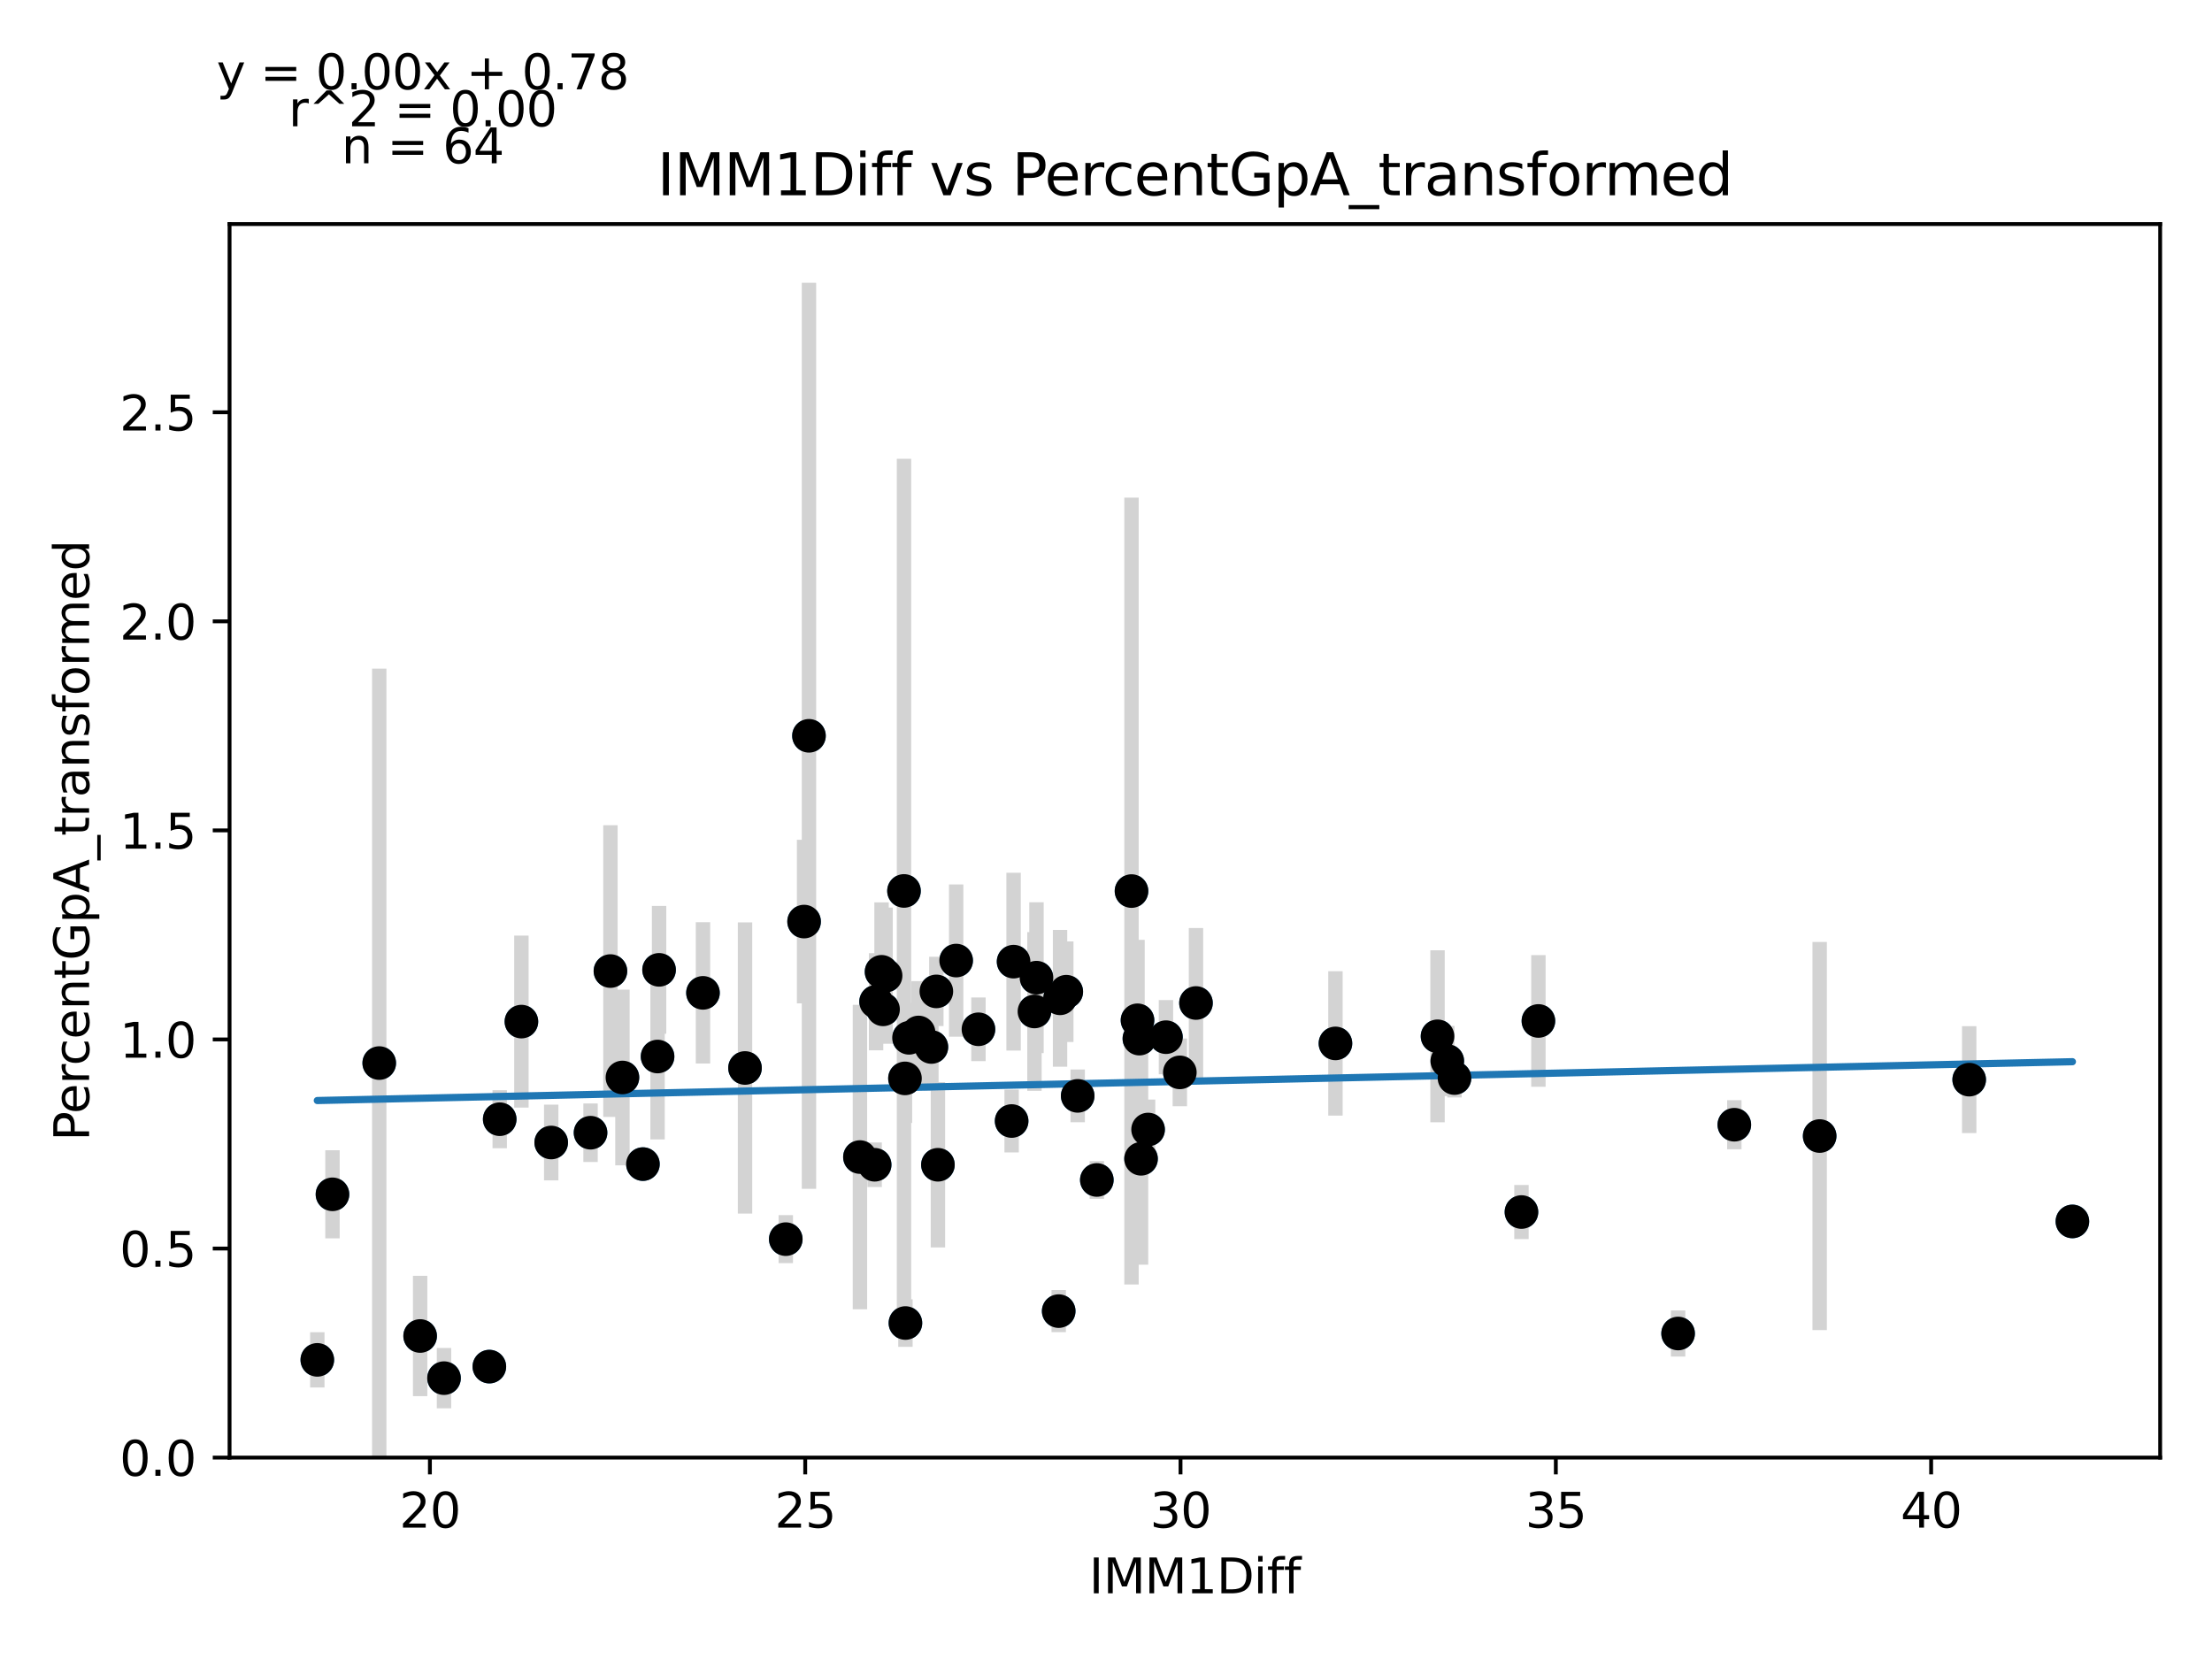 <?xml version="1.0" encoding="utf-8" standalone="no"?>
<!DOCTYPE svg PUBLIC "-//W3C//DTD SVG 1.1//EN"
  "http://www.w3.org/Graphics/SVG/1.1/DTD/svg11.dtd">
<svg xmlns:xlink="http://www.w3.org/1999/xlink" width="460.8pt" height="345.6pt" viewBox="0 0 460.8 345.6" xmlns="http://www.w3.org/2000/svg" version="1.1">
 <defs>
  <style type="text/css">*{stroke-linejoin: round; stroke-linecap: butt}</style>
 </defs>
 <g id="figure_1">
  <g id="patch_1">
   <path d="M 0 345.6 
L 460.8 345.6 
L 460.8 0 
L 0 0 
z
" style="fill: #ffffff"/>
  </g>
  <g id="axes_1">
   <g id="patch_2">
    <path d="M 47.821 303.64 
L 450 303.64 
L 450 46.676 
L 47.821 46.676 
z
" style="fill: #ffffff"/>
   </g>
   <g id="PathCollection_1">
    <defs>
     <path id="m0ba70d54a2" d="M 0 3 
C 0.796 3 1.559 2.684 2.121 2.121 
C 2.684 1.559 3 0.796 3 0 
C 3 -0.796 2.684 -1.559 2.121 -2.121 
C 1.559 -2.684 0.796 -3 0 -3 
C -0.796 -3 -1.559 -2.684 -2.121 -2.121 
C -2.684 -1.559 -3 -0.796 -3 0 
C -3 0.796 -2.684 1.559 -2.121 2.121 
C -1.559 2.684 -0.796 3 0 3 
z
" style="stroke: #1f77b4"/>
    </defs>
    <g clip-path="url(#p6130e671fa)">
     <use xlink:href="#m0ba70d54a2" x="203.83" y="214.419" style="fill: #1f77b4; stroke: #1f77b4"/>
     <use xlink:href="#m0ba70d54a2" x="228.489" y="245.809" style="fill: #1f77b4; stroke: #1f77b4"/>
     <use xlink:href="#m0ba70d54a2" x="137.296" y="202.037" style="fill: #1f77b4; stroke: #1f77b4"/>
     <use xlink:href="#m0ba70d54a2" x="237.355" y="216.366" style="fill: #1f77b4; stroke: #1f77b4"/>
     <use xlink:href="#m0ba70d54a2" x="136.983" y="220.093" style="fill: #1f77b4; stroke: #1f77b4"/>
     <use xlink:href="#m0ba70d54a2" x="195.058" y="206.528" style="fill: #1f77b4; stroke: #1f77b4"/>
     <use xlink:href="#m0ba70d54a2" x="167.506" y="191.98" style="fill: #1f77b4; stroke: #1f77b4"/>
     <use xlink:href="#m0ba70d54a2" x="239.169" y="235.3" style="fill: #1f77b4; stroke: #1f77b4"/>
     <use xlink:href="#m0ba70d54a2" x="69.261" y="248.798" style="fill: #1f77b4; stroke: #1f77b4"/>
     <use xlink:href="#m0ba70d54a2" x="155.2" y="222.48" style="fill: #1f77b4; stroke: #1f77b4"/>
     <use xlink:href="#m0ba70d54a2" x="146.443" y="206.831" style="fill: #1f77b4; stroke: #1f77b4"/>
     <use xlink:href="#m0ba70d54a2" x="316.946" y="252.489" style="fill: #1f77b4; stroke: #1f77b4"/>
     <use xlink:href="#m0ba70d54a2" x="79.002" y="221.457" style="fill: #1f77b4; stroke: #1f77b4"/>
     <use xlink:href="#m0ba70d54a2" x="215.917" y="203.665" style="fill: #1f77b4; stroke: #1f77b4"/>
     <use xlink:href="#m0ba70d54a2" x="349.58" y="277.794" style="fill: #1f77b4; stroke: #1f77b4"/>
     <use xlink:href="#m0ba70d54a2" x="108.618" y="212.819" style="fill: #1f77b4; stroke: #1f77b4"/>
     <use xlink:href="#m0ba70d54a2" x="179.14" y="241.036" style="fill: #1f77b4; stroke: #1f77b4"/>
     <use xlink:href="#m0ba70d54a2" x="242.891" y="216.063" style="fill: #1f77b4; stroke: #1f77b4"/>
     <use xlink:href="#m0ba70d54a2" x="220.546" y="273.13" style="fill: #1f77b4; stroke: #1f77b4"/>
     <use xlink:href="#m0ba70d54a2" x="127.163" y="202.289" style="fill: #1f77b4; stroke: #1f77b4"/>
     <use xlink:href="#m0ba70d54a2" x="188.318" y="185.599" style="fill: #1f77b4; stroke: #1f77b4"/>
     <use xlink:href="#m0ba70d54a2" x="194.026" y="218.108" style="fill: #1f77b4; stroke: #1f77b4"/>
     <use xlink:href="#m0ba70d54a2" x="191.352" y="215.085" style="fill: #1f77b4; stroke: #1f77b4"/>
     <use xlink:href="#m0ba70d54a2" x="183.956" y="210.267" style="fill: #1f77b4; stroke: #1f77b4"/>
     <use xlink:href="#m0ba70d54a2" x="163.691" y="258.137" style="fill: #1f77b4; stroke: #1f77b4"/>
     <use xlink:href="#m0ba70d54a2" x="195.386" y="242.643" style="fill: #1f77b4; stroke: #1f77b4"/>
     <use xlink:href="#m0ba70d54a2" x="188.522" y="224.649" style="fill: #1f77b4; stroke: #1f77b4"/>
     <use xlink:href="#m0ba70d54a2" x="222.125" y="206.592" style="fill: #1f77b4; stroke: #1f77b4"/>
     <use xlink:href="#m0ba70d54a2" x="379.07" y="236.657" style="fill: #1f77b4; stroke: #1f77b4"/>
     <use xlink:href="#m0ba70d54a2" x="224.502" y="228.29" style="fill: #1f77b4; stroke: #1f77b4"/>
     <use xlink:href="#m0ba70d54a2" x="235.713" y="185.626" style="fill: #1f77b4; stroke: #1f77b4"/>
     <use xlink:href="#m0ba70d54a2" x="215.495" y="210.708" style="fill: #1f77b4; stroke: #1f77b4"/>
     <use xlink:href="#m0ba70d54a2" x="249.145" y="208.944" style="fill: #1f77b4; stroke: #1f77b4"/>
     <use xlink:href="#m0ba70d54a2" x="114.826" y="238.005" style="fill: #1f77b4; stroke: #1f77b4"/>
     <use xlink:href="#m0ba70d54a2" x="104.099" y="233.152" style="fill: #1f77b4; stroke: #1f77b4"/>
     <use xlink:href="#m0ba70d54a2" x="245.783" y="223.396" style="fill: #1f77b4; stroke: #1f77b4"/>
     <use xlink:href="#m0ba70d54a2" x="299.464" y="215.879" style="fill: #1f77b4; stroke: #1f77b4"/>
     <use xlink:href="#m0ba70d54a2" x="199.186" y="200.102" style="fill: #1f77b4; stroke: #1f77b4"/>
     <use xlink:href="#m0ba70d54a2" x="182.502" y="208.679" style="fill: #1f77b4; stroke: #1f77b4"/>
     <use xlink:href="#m0ba70d54a2" x="182.205" y="242.64" style="fill: #1f77b4; stroke: #1f77b4"/>
     <use xlink:href="#m0ba70d54a2" x="184.487" y="203.252" style="fill: #1f77b4; stroke: #1f77b4"/>
     <use xlink:href="#m0ba70d54a2" x="87.524" y="278.312" style="fill: #1f77b4; stroke: #1f77b4"/>
     <use xlink:href="#m0ba70d54a2" x="220.827" y="207.968" style="fill: #1f77b4; stroke: #1f77b4"/>
     <use xlink:href="#m0ba70d54a2" x="431.719" y="254.448" style="fill: #1f77b4; stroke: #1f77b4"/>
     <use xlink:href="#m0ba70d54a2" x="237.699" y="241.398" style="fill: #1f77b4; stroke: #1f77b4"/>
     <use xlink:href="#m0ba70d54a2" x="66.102" y="283.285" style="fill: #1f77b4; stroke: #1f77b4"/>
     <use xlink:href="#m0ba70d54a2" x="123.02" y="235.965" style="fill: #1f77b4; stroke: #1f77b4"/>
     <use xlink:href="#m0ba70d54a2" x="301.497" y="221.027" style="fill: #1f77b4; stroke: #1f77b4"/>
     <use xlink:href="#m0ba70d54a2" x="133.934" y="242.502" style="fill: #1f77b4; stroke: #1f77b4"/>
     <use xlink:href="#m0ba70d54a2" x="211.148" y="200.329" style="fill: #1f77b4; stroke: #1f77b4"/>
     <use xlink:href="#m0ba70d54a2" x="210.741" y="233.531" style="fill: #1f77b4; stroke: #1f77b4"/>
     <use xlink:href="#m0ba70d54a2" x="168.522" y="153.282" style="fill: #1f77b4; stroke: #1f77b4"/>
     <use xlink:href="#m0ba70d54a2" x="101.941" y="284.688" style="fill: #1f77b4; stroke: #1f77b4"/>
     <use xlink:href="#m0ba70d54a2" x="236.964" y="212.542" style="fill: #1f77b4; stroke: #1f77b4"/>
     <use xlink:href="#m0ba70d54a2" x="188.616" y="275.611" style="fill: #1f77b4; stroke: #1f77b4"/>
     <use xlink:href="#m0ba70d54a2" x="278.198" y="217.362" style="fill: #1f77b4; stroke: #1f77b4"/>
     <use xlink:href="#m0ba70d54a2" x="410.219" y="224.912" style="fill: #1f77b4; stroke: #1f77b4"/>
     <use xlink:href="#m0ba70d54a2" x="189.366" y="216.195" style="fill: #1f77b4; stroke: #1f77b4"/>
     <use xlink:href="#m0ba70d54a2" x="361.292" y="234.3" style="fill: #1f77b4; stroke: #1f77b4"/>
     <use xlink:href="#m0ba70d54a2" x="129.665" y="224.459" style="fill: #1f77b4; stroke: #1f77b4"/>
     <use xlink:href="#m0ba70d54a2" x="302.998" y="224.581" style="fill: #1f77b4; stroke: #1f77b4"/>
     <use xlink:href="#m0ba70d54a2" x="183.643" y="202.446" style="fill: #1f77b4; stroke: #1f77b4"/>
     <use xlink:href="#m0ba70d54a2" x="92.497" y="287.092" style="fill: #1f77b4; stroke: #1f77b4"/>
     <use xlink:href="#m0ba70d54a2" x="320.48" y="212.685" style="fill: #1f77b4; stroke: #1f77b4"/>
    </g>
   </g>
   <g id="matplotlib.axis_1">
    <g id="xtick_1">
     <g id="line2d_1">
      <defs>
       <path id="m76f3d09da0" d="M 0 0 
L 0 3.5 
" style="stroke: #000000; stroke-width: 0.8"/>
      </defs>
      <g>
       <use xlink:href="#m76f3d09da0" x="89.557" y="303.64" style="stroke: #000000; stroke-width: 0.8"/>
      </g>
     </g>
     <g id="text_1">
      <!-- 20 -->
      <g transform="translate(83.195 318.238)scale(0.1 -0.1)">
       <defs>
        <path id="DejaVuSans-32" d="M 1228 531 
L 3431 531 
L 3431 0 
L 469 0 
L 469 531 
Q 828 903 1448 1529 
Q 2069 2156 2228 2338 
Q 2531 2678 2651 2914 
Q 2772 3150 2772 3378 
Q 2772 3750 2511 3984 
Q 2250 4219 1831 4219 
Q 1534 4219 1204 4116 
Q 875 4013 500 3803 
L 500 4441 
Q 881 4594 1212 4672 
Q 1544 4750 1819 4750 
Q 2544 4750 2975 4387 
Q 3406 4025 3406 3419 
Q 3406 3131 3298 2873 
Q 3191 2616 2906 2266 
Q 2828 2175 2409 1742 
Q 1991 1309 1228 531 
z
" transform="scale(0.016)"/>
        <path id="DejaVuSans-30" d="M 2034 4250 
Q 1547 4250 1301 3770 
Q 1056 3291 1056 2328 
Q 1056 1369 1301 889 
Q 1547 409 2034 409 
Q 2525 409 2770 889 
Q 3016 1369 3016 2328 
Q 3016 3291 2770 3770 
Q 2525 4250 2034 4250 
z
M 2034 4750 
Q 2819 4750 3233 4129 
Q 3647 3509 3647 2328 
Q 3647 1150 3233 529 
Q 2819 -91 2034 -91 
Q 1250 -91 836 529 
Q 422 1150 422 2328 
Q 422 3509 836 4129 
Q 1250 4750 2034 4750 
z
" transform="scale(0.016)"/>
       </defs>
       <use xlink:href="#DejaVuSans-32"/>
       <use xlink:href="#DejaVuSans-30" x="63.623"/>
      </g>
     </g>
    </g>
    <g id="xtick_2">
     <g id="line2d_2">
      <g>
       <use xlink:href="#m76f3d09da0" x="167.741" y="303.64" style="stroke: #000000; stroke-width: 0.8"/>
      </g>
     </g>
     <g id="text_2">
      <!-- 25 -->
      <g transform="translate(161.378 318.238)scale(0.1 -0.1)">
       <defs>
        <path id="DejaVuSans-35" d="M 691 4666 
L 3169 4666 
L 3169 4134 
L 1269 4134 
L 1269 2991 
Q 1406 3038 1543 3061 
Q 1681 3084 1819 3084 
Q 2600 3084 3056 2656 
Q 3513 2228 3513 1497 
Q 3513 744 3044 326 
Q 2575 -91 1722 -91 
Q 1428 -91 1123 -41 
Q 819 9 494 109 
L 494 744 
Q 775 591 1075 516 
Q 1375 441 1709 441 
Q 2250 441 2565 725 
Q 2881 1009 2881 1497 
Q 2881 1984 2565 2268 
Q 2250 2553 1709 2553 
Q 1456 2553 1204 2497 
Q 953 2441 691 2322 
L 691 4666 
z
" transform="scale(0.016)"/>
       </defs>
       <use xlink:href="#DejaVuSans-32"/>
       <use xlink:href="#DejaVuSans-35" x="63.623"/>
      </g>
     </g>
    </g>
    <g id="xtick_3">
     <g id="line2d_3">
      <g>
       <use xlink:href="#m76f3d09da0" x="245.924" y="303.64" style="stroke: #000000; stroke-width: 0.8"/>
      </g>
     </g>
     <g id="text_3">
      <!-- 30 -->
      <g transform="translate(239.562 318.238)scale(0.1 -0.1)">
       <defs>
        <path id="DejaVuSans-33" d="M 2597 2516 
Q 3050 2419 3304 2112 
Q 3559 1806 3559 1356 
Q 3559 666 3084 287 
Q 2609 -91 1734 -91 
Q 1441 -91 1130 -33 
Q 819 25 488 141 
L 488 750 
Q 750 597 1062 519 
Q 1375 441 1716 441 
Q 2309 441 2620 675 
Q 2931 909 2931 1356 
Q 2931 1769 2642 2001 
Q 2353 2234 1838 2234 
L 1294 2234 
L 1294 2753 
L 1863 2753 
Q 2328 2753 2575 2939 
Q 2822 3125 2822 3475 
Q 2822 3834 2567 4026 
Q 2313 4219 1838 4219 
Q 1578 4219 1281 4162 
Q 984 4106 628 3988 
L 628 4550 
Q 988 4650 1302 4700 
Q 1616 4750 1894 4750 
Q 2613 4750 3031 4423 
Q 3450 4097 3450 3541 
Q 3450 3153 3228 2886 
Q 3006 2619 2597 2516 
z
" transform="scale(0.016)"/>
       </defs>
       <use xlink:href="#DejaVuSans-33"/>
       <use xlink:href="#DejaVuSans-30" x="63.623"/>
      </g>
     </g>
    </g>
    <g id="xtick_4">
     <g id="line2d_4">
      <g>
       <use xlink:href="#m76f3d09da0" x="324.107" y="303.64" style="stroke: #000000; stroke-width: 0.8"/>
      </g>
     </g>
     <g id="text_4">
      <!-- 35 -->
      <g transform="translate(317.745 318.238)scale(0.1 -0.1)">
       <use xlink:href="#DejaVuSans-33"/>
       <use xlink:href="#DejaVuSans-35" x="63.623"/>
      </g>
     </g>
    </g>
    <g id="xtick_5">
     <g id="line2d_5">
      <g>
       <use xlink:href="#m76f3d09da0" x="402.291" y="303.64" style="stroke: #000000; stroke-width: 0.8"/>
      </g>
     </g>
     <g id="text_5">
      <!-- 40 -->
      <g transform="translate(395.928 318.238)scale(0.1 -0.1)">
       <defs>
        <path id="DejaVuSans-34" d="M 2419 4116 
L 825 1625 
L 2419 1625 
L 2419 4116 
z
M 2253 4666 
L 3047 4666 
L 3047 1625 
L 3713 1625 
L 3713 1100 
L 3047 1100 
L 3047 0 
L 2419 0 
L 2419 1100 
L 313 1100 
L 313 1709 
L 2253 4666 
z
" transform="scale(0.016)"/>
       </defs>
       <use xlink:href="#DejaVuSans-34"/>
       <use xlink:href="#DejaVuSans-30" x="63.623"/>
      </g>
     </g>
    </g>
    <g id="text_6">
     <!-- IMM1Diff -->
     <g transform="translate(226.867 331.917)scale(0.1 -0.1)">
      <defs>
       <path id="DejaVuSans-49" d="M 628 4666 
L 1259 4666 
L 1259 0 
L 628 0 
L 628 4666 
z
" transform="scale(0.016)"/>
       <path id="DejaVuSans-4d" d="M 628 4666 
L 1569 4666 
L 2759 1491 
L 3956 4666 
L 4897 4666 
L 4897 0 
L 4281 0 
L 4281 4097 
L 3078 897 
L 2444 897 
L 1241 4097 
L 1241 0 
L 628 0 
L 628 4666 
z
" transform="scale(0.016)"/>
       <path id="DejaVuSans-31" d="M 794 531 
L 1825 531 
L 1825 4091 
L 703 3866 
L 703 4441 
L 1819 4666 
L 2450 4666 
L 2450 531 
L 3481 531 
L 3481 0 
L 794 0 
L 794 531 
z
" transform="scale(0.016)"/>
       <path id="DejaVuSans-44" d="M 1259 4147 
L 1259 519 
L 2022 519 
Q 2988 519 3436 956 
Q 3884 1394 3884 2338 
Q 3884 3275 3436 3711 
Q 2988 4147 2022 4147 
L 1259 4147 
z
M 628 4666 
L 1925 4666 
Q 3281 4666 3915 4102 
Q 4550 3538 4550 2338 
Q 4550 1131 3912 565 
Q 3275 0 1925 0 
L 628 0 
L 628 4666 
z
" transform="scale(0.016)"/>
       <path id="DejaVuSans-69" d="M 603 3500 
L 1178 3500 
L 1178 0 
L 603 0 
L 603 3500 
z
M 603 4863 
L 1178 4863 
L 1178 4134 
L 603 4134 
L 603 4863 
z
" transform="scale(0.016)"/>
       <path id="DejaVuSans-66" d="M 2375 4863 
L 2375 4384 
L 1825 4384 
Q 1516 4384 1395 4259 
Q 1275 4134 1275 3809 
L 1275 3500 
L 2222 3500 
L 2222 3053 
L 1275 3053 
L 1275 0 
L 697 0 
L 697 3053 
L 147 3053 
L 147 3500 
L 697 3500 
L 697 3744 
Q 697 4328 969 4595 
Q 1241 4863 1831 4863 
L 2375 4863 
z
" transform="scale(0.016)"/>
      </defs>
      <use xlink:href="#DejaVuSans-49"/>
      <use xlink:href="#DejaVuSans-4d" x="29.492"/>
      <use xlink:href="#DejaVuSans-4d" x="115.771"/>
      <use xlink:href="#DejaVuSans-31" x="202.051"/>
      <use xlink:href="#DejaVuSans-44" x="265.674"/>
      <use xlink:href="#DejaVuSans-69" x="342.676"/>
      <use xlink:href="#DejaVuSans-66" x="370.459"/>
      <use xlink:href="#DejaVuSans-66" x="405.664"/>
     </g>
    </g>
   </g>
   <g id="matplotlib.axis_2">
    <g id="ytick_1">
     <g id="line2d_6">
      <defs>
       <path id="ma4d7f2c0b0" d="M 0 0 
L -3.5 0 
" style="stroke: #000000; stroke-width: 0.8"/>
      </defs>
      <g>
       <use xlink:href="#ma4d7f2c0b0" x="47.821" y="303.64" style="stroke: #000000; stroke-width: 0.8"/>
      </g>
     </g>
     <g id="text_7">
      <!-- 0.0 -->
      <g transform="translate(24.918 307.439)scale(0.1 -0.1)">
       <defs>
        <path id="DejaVuSans-2e" d="M 684 794 
L 1344 794 
L 1344 0 
L 684 0 
L 684 794 
z
" transform="scale(0.016)"/>
       </defs>
       <use xlink:href="#DejaVuSans-30"/>
       <use xlink:href="#DejaVuSans-2e" x="63.623"/>
       <use xlink:href="#DejaVuSans-30" x="95.41"/>
      </g>
     </g>
    </g>
    <g id="ytick_2">
     <g id="line2d_7">
      <g>
       <use xlink:href="#ma4d7f2c0b0" x="47.821" y="260.089" style="stroke: #000000; stroke-width: 0.8"/>
      </g>
     </g>
     <g id="text_8">
      <!-- 0.5 -->
      <g transform="translate(24.918 263.888)scale(0.1 -0.1)">
       <use xlink:href="#DejaVuSans-30"/>
       <use xlink:href="#DejaVuSans-2e" x="63.623"/>
       <use xlink:href="#DejaVuSans-35" x="95.41"/>
      </g>
     </g>
    </g>
    <g id="ytick_3">
     <g id="line2d_8">
      <g>
       <use xlink:href="#ma4d7f2c0b0" x="47.821" y="216.537" style="stroke: #000000; stroke-width: 0.8"/>
      </g>
     </g>
     <g id="text_9">
      <!-- 1.0 -->
      <g transform="translate(24.918 220.337)scale(0.1 -0.1)">
       <use xlink:href="#DejaVuSans-31"/>
       <use xlink:href="#DejaVuSans-2e" x="63.623"/>
       <use xlink:href="#DejaVuSans-30" x="95.41"/>
      </g>
     </g>
    </g>
    <g id="ytick_4">
     <g id="line2d_9">
      <g>
       <use xlink:href="#ma4d7f2c0b0" x="47.821" y="172.986" style="stroke: #000000; stroke-width: 0.8"/>
      </g>
     </g>
     <g id="text_10">
      <!-- 1.5 -->
      <g transform="translate(24.918 176.785)scale(0.1 -0.1)">
       <use xlink:href="#DejaVuSans-31"/>
       <use xlink:href="#DejaVuSans-2e" x="63.623"/>
       <use xlink:href="#DejaVuSans-35" x="95.41"/>
      </g>
     </g>
    </g>
    <g id="ytick_5">
     <g id="line2d_10">
      <g>
       <use xlink:href="#ma4d7f2c0b0" x="47.821" y="129.435" style="stroke: #000000; stroke-width: 0.8"/>
      </g>
     </g>
     <g id="text_11">
      <!-- 2.0 -->
      <g transform="translate(24.918 133.234)scale(0.1 -0.1)">
       <use xlink:href="#DejaVuSans-32"/>
       <use xlink:href="#DejaVuSans-2e" x="63.623"/>
       <use xlink:href="#DejaVuSans-30" x="95.41"/>
      </g>
     </g>
    </g>
    <g id="ytick_6">
     <g id="line2d_11">
      <g>
       <use xlink:href="#ma4d7f2c0b0" x="47.821" y="85.883" style="stroke: #000000; stroke-width: 0.8"/>
      </g>
     </g>
     <g id="text_12">
      <!-- 2.5 -->
      <g transform="translate(24.918 89.683)scale(0.1 -0.1)">
       <use xlink:href="#DejaVuSans-32"/>
       <use xlink:href="#DejaVuSans-2e" x="63.623"/>
       <use xlink:href="#DejaVuSans-35" x="95.41"/>
      </g>
     </g>
    </g>
    <g id="text_13">
     <!-- PercentGpA_transformed -->
     <g transform="translate(18.56 237.696)rotate(-90)scale(0.1 -0.1)">
      <defs>
       <path id="DejaVuSans-50" d="M 1259 4147 
L 1259 2394 
L 2053 2394 
Q 2494 2394 2734 2622 
Q 2975 2850 2975 3272 
Q 2975 3691 2734 3919 
Q 2494 4147 2053 4147 
L 1259 4147 
z
M 628 4666 
L 2053 4666 
Q 2838 4666 3239 4311 
Q 3641 3956 3641 3272 
Q 3641 2581 3239 2228 
Q 2838 1875 2053 1875 
L 1259 1875 
L 1259 0 
L 628 0 
L 628 4666 
z
" transform="scale(0.016)"/>
       <path id="DejaVuSans-65" d="M 3597 1894 
L 3597 1613 
L 953 1613 
Q 991 1019 1311 708 
Q 1631 397 2203 397 
Q 2534 397 2845 478 
Q 3156 559 3463 722 
L 3463 178 
Q 3153 47 2828 -22 
Q 2503 -91 2169 -91 
Q 1331 -91 842 396 
Q 353 884 353 1716 
Q 353 2575 817 3079 
Q 1281 3584 2069 3584 
Q 2775 3584 3186 3129 
Q 3597 2675 3597 1894 
z
M 3022 2063 
Q 3016 2534 2758 2815 
Q 2500 3097 2075 3097 
Q 1594 3097 1305 2825 
Q 1016 2553 972 2059 
L 3022 2063 
z
" transform="scale(0.016)"/>
       <path id="DejaVuSans-72" d="M 2631 2963 
Q 2534 3019 2420 3045 
Q 2306 3072 2169 3072 
Q 1681 3072 1420 2755 
Q 1159 2438 1159 1844 
L 1159 0 
L 581 0 
L 581 3500 
L 1159 3500 
L 1159 2956 
Q 1341 3275 1631 3429 
Q 1922 3584 2338 3584 
Q 2397 3584 2469 3576 
Q 2541 3569 2628 3553 
L 2631 2963 
z
" transform="scale(0.016)"/>
       <path id="DejaVuSans-63" d="M 3122 3366 
L 3122 2828 
Q 2878 2963 2633 3030 
Q 2388 3097 2138 3097 
Q 1578 3097 1268 2742 
Q 959 2388 959 1747 
Q 959 1106 1268 751 
Q 1578 397 2138 397 
Q 2388 397 2633 464 
Q 2878 531 3122 666 
L 3122 134 
Q 2881 22 2623 -34 
Q 2366 -91 2075 -91 
Q 1284 -91 818 406 
Q 353 903 353 1747 
Q 353 2603 823 3093 
Q 1294 3584 2113 3584 
Q 2378 3584 2631 3529 
Q 2884 3475 3122 3366 
z
" transform="scale(0.016)"/>
       <path id="DejaVuSans-6e" d="M 3513 2113 
L 3513 0 
L 2938 0 
L 2938 2094 
Q 2938 2591 2744 2837 
Q 2550 3084 2163 3084 
Q 1697 3084 1428 2787 
Q 1159 2491 1159 1978 
L 1159 0 
L 581 0 
L 581 3500 
L 1159 3500 
L 1159 2956 
Q 1366 3272 1645 3428 
Q 1925 3584 2291 3584 
Q 2894 3584 3203 3211 
Q 3513 2838 3513 2113 
z
" transform="scale(0.016)"/>
       <path id="DejaVuSans-74" d="M 1172 4494 
L 1172 3500 
L 2356 3500 
L 2356 3053 
L 1172 3053 
L 1172 1153 
Q 1172 725 1289 603 
Q 1406 481 1766 481 
L 2356 481 
L 2356 0 
L 1766 0 
Q 1100 0 847 248 
Q 594 497 594 1153 
L 594 3053 
L 172 3053 
L 172 3500 
L 594 3500 
L 594 4494 
L 1172 4494 
z
" transform="scale(0.016)"/>
       <path id="DejaVuSans-47" d="M 3809 666 
L 3809 1919 
L 2778 1919 
L 2778 2438 
L 4434 2438 
L 4434 434 
Q 4069 175 3628 42 
Q 3188 -91 2688 -91 
Q 1594 -91 976 548 
Q 359 1188 359 2328 
Q 359 3472 976 4111 
Q 1594 4750 2688 4750 
Q 3144 4750 3555 4637 
Q 3966 4525 4313 4306 
L 4313 3634 
Q 3963 3931 3569 4081 
Q 3175 4231 2741 4231 
Q 1884 4231 1454 3753 
Q 1025 3275 1025 2328 
Q 1025 1384 1454 906 
Q 1884 428 2741 428 
Q 3075 428 3337 486 
Q 3600 544 3809 666 
z
" transform="scale(0.016)"/>
       <path id="DejaVuSans-70" d="M 1159 525 
L 1159 -1331 
L 581 -1331 
L 581 3500 
L 1159 3500 
L 1159 2969 
Q 1341 3281 1617 3432 
Q 1894 3584 2278 3584 
Q 2916 3584 3314 3078 
Q 3713 2572 3713 1747 
Q 3713 922 3314 415 
Q 2916 -91 2278 -91 
Q 1894 -91 1617 61 
Q 1341 213 1159 525 
z
M 3116 1747 
Q 3116 2381 2855 2742 
Q 2594 3103 2138 3103 
Q 1681 3103 1420 2742 
Q 1159 2381 1159 1747 
Q 1159 1113 1420 752 
Q 1681 391 2138 391 
Q 2594 391 2855 752 
Q 3116 1113 3116 1747 
z
" transform="scale(0.016)"/>
       <path id="DejaVuSans-41" d="M 2188 4044 
L 1331 1722 
L 3047 1722 
L 2188 4044 
z
M 1831 4666 
L 2547 4666 
L 4325 0 
L 3669 0 
L 3244 1197 
L 1141 1197 
L 716 0 
L 50 0 
L 1831 4666 
z
" transform="scale(0.016)"/>
       <path id="DejaVuSans-5f" d="M 3263 -1063 
L 3263 -1509 
L -63 -1509 
L -63 -1063 
L 3263 -1063 
z
" transform="scale(0.016)"/>
       <path id="DejaVuSans-61" d="M 2194 1759 
Q 1497 1759 1228 1600 
Q 959 1441 959 1056 
Q 959 750 1161 570 
Q 1363 391 1709 391 
Q 2188 391 2477 730 
Q 2766 1069 2766 1631 
L 2766 1759 
L 2194 1759 
z
M 3341 1997 
L 3341 0 
L 2766 0 
L 2766 531 
Q 2569 213 2275 61 
Q 1981 -91 1556 -91 
Q 1019 -91 701 211 
Q 384 513 384 1019 
Q 384 1609 779 1909 
Q 1175 2209 1959 2209 
L 2766 2209 
L 2766 2266 
Q 2766 2663 2505 2880 
Q 2244 3097 1772 3097 
Q 1472 3097 1187 3025 
Q 903 2953 641 2809 
L 641 3341 
Q 956 3463 1253 3523 
Q 1550 3584 1831 3584 
Q 2591 3584 2966 3190 
Q 3341 2797 3341 1997 
z
" transform="scale(0.016)"/>
       <path id="DejaVuSans-73" d="M 2834 3397 
L 2834 2853 
Q 2591 2978 2328 3040 
Q 2066 3103 1784 3103 
Q 1356 3103 1142 2972 
Q 928 2841 928 2578 
Q 928 2378 1081 2264 
Q 1234 2150 1697 2047 
L 1894 2003 
Q 2506 1872 2764 1633 
Q 3022 1394 3022 966 
Q 3022 478 2636 193 
Q 2250 -91 1575 -91 
Q 1294 -91 989 -36 
Q 684 19 347 128 
L 347 722 
Q 666 556 975 473 
Q 1284 391 1588 391 
Q 1994 391 2212 530 
Q 2431 669 2431 922 
Q 2431 1156 2273 1281 
Q 2116 1406 1581 1522 
L 1381 1569 
Q 847 1681 609 1914 
Q 372 2147 372 2553 
Q 372 3047 722 3315 
Q 1072 3584 1716 3584 
Q 2034 3584 2315 3537 
Q 2597 3491 2834 3397 
z
" transform="scale(0.016)"/>
       <path id="DejaVuSans-6f" d="M 1959 3097 
Q 1497 3097 1228 2736 
Q 959 2375 959 1747 
Q 959 1119 1226 758 
Q 1494 397 1959 397 
Q 2419 397 2687 759 
Q 2956 1122 2956 1747 
Q 2956 2369 2687 2733 
Q 2419 3097 1959 3097 
z
M 1959 3584 
Q 2709 3584 3137 3096 
Q 3566 2609 3566 1747 
Q 3566 888 3137 398 
Q 2709 -91 1959 -91 
Q 1206 -91 779 398 
Q 353 888 353 1747 
Q 353 2609 779 3096 
Q 1206 3584 1959 3584 
z
" transform="scale(0.016)"/>
       <path id="DejaVuSans-6d" d="M 3328 2828 
Q 3544 3216 3844 3400 
Q 4144 3584 4550 3584 
Q 5097 3584 5394 3201 
Q 5691 2819 5691 2113 
L 5691 0 
L 5113 0 
L 5113 2094 
Q 5113 2597 4934 2840 
Q 4756 3084 4391 3084 
Q 3944 3084 3684 2787 
Q 3425 2491 3425 1978 
L 3425 0 
L 2847 0 
L 2847 2094 
Q 2847 2600 2669 2842 
Q 2491 3084 2119 3084 
Q 1678 3084 1418 2786 
Q 1159 2488 1159 1978 
L 1159 0 
L 581 0 
L 581 3500 
L 1159 3500 
L 1159 2956 
Q 1356 3278 1631 3431 
Q 1906 3584 2284 3584 
Q 2666 3584 2933 3390 
Q 3200 3197 3328 2828 
z
" transform="scale(0.016)"/>
       <path id="DejaVuSans-64" d="M 2906 2969 
L 2906 4863 
L 3481 4863 
L 3481 0 
L 2906 0 
L 2906 525 
Q 2725 213 2448 61 
Q 2172 -91 1784 -91 
Q 1150 -91 751 415 
Q 353 922 353 1747 
Q 353 2572 751 3078 
Q 1150 3584 1784 3584 
Q 2172 3584 2448 3432 
Q 2725 3281 2906 2969 
z
M 947 1747 
Q 947 1113 1208 752 
Q 1469 391 1925 391 
Q 2381 391 2643 752 
Q 2906 1113 2906 1747 
Q 2906 2381 2643 2742 
Q 2381 3103 1925 3103 
Q 1469 3103 1208 2742 
Q 947 2381 947 1747 
z
" transform="scale(0.016)"/>
      </defs>
      <use xlink:href="#DejaVuSans-50"/>
      <use xlink:href="#DejaVuSans-65" x="56.678"/>
      <use xlink:href="#DejaVuSans-72" x="118.201"/>
      <use xlink:href="#DejaVuSans-63" x="157.064"/>
      <use xlink:href="#DejaVuSans-65" x="212.045"/>
      <use xlink:href="#DejaVuSans-6e" x="273.568"/>
      <use xlink:href="#DejaVuSans-74" x="336.947"/>
      <use xlink:href="#DejaVuSans-47" x="376.156"/>
      <use xlink:href="#DejaVuSans-70" x="453.646"/>
      <use xlink:href="#DejaVuSans-41" x="517.123"/>
      <use xlink:href="#DejaVuSans-5f" x="585.531"/>
      <use xlink:href="#DejaVuSans-74" x="635.531"/>
      <use xlink:href="#DejaVuSans-72" x="674.74"/>
      <use xlink:href="#DejaVuSans-61" x="715.854"/>
      <use xlink:href="#DejaVuSans-6e" x="777.133"/>
      <use xlink:href="#DejaVuSans-73" x="840.512"/>
      <use xlink:href="#DejaVuSans-66" x="892.611"/>
      <use xlink:href="#DejaVuSans-6f" x="927.816"/>
      <use xlink:href="#DejaVuSans-72" x="988.998"/>
      <use xlink:href="#DejaVuSans-6d" x="1028.361"/>
      <use xlink:href="#DejaVuSans-65" x="1125.773"/>
      <use xlink:href="#DejaVuSans-64" x="1187.297"/>
     </g>
    </g>
   </g>
   <g id="LineCollection_1">
    <path d="M 203.83 221.046 
L 203.83 207.791 
" clip-path="url(#p6130e671fa)" style="fill: none; stroke: #d3d3d3; stroke-width: 3"/>
    <path d="M 228.489 249.737 
L 228.489 241.882 
" clip-path="url(#p6130e671fa)" style="fill: none; stroke: #d3d3d3; stroke-width: 3"/>
    <path d="M 137.296 215.353 
L 137.296 188.72 
" clip-path="url(#p6130e671fa)" style="fill: none; stroke: #d3d3d3; stroke-width: 3"/>
    <path d="M 237.355 222.568 
L 237.355 210.163 
" clip-path="url(#p6130e671fa)" style="fill: none; stroke: #d3d3d3; stroke-width: 3"/>
    <path d="M 136.983 237.368 
L 136.983 202.819 
" clip-path="url(#p6130e671fa)" style="fill: none; stroke: #d3d3d3; stroke-width: 3"/>
    <path d="M 195.058 213.75 
L 195.058 199.307 
" clip-path="url(#p6130e671fa)" style="fill: none; stroke: #d3d3d3; stroke-width: 3"/>
    <path d="M 167.506 209.013 
L 167.506 174.946 
" clip-path="url(#p6130e671fa)" style="fill: none; stroke: #d3d3d3; stroke-width: 3"/>
    <path d="M 239.169 241.538 
L 239.169 229.061 
" clip-path="url(#p6130e671fa)" style="fill: none; stroke: #d3d3d3; stroke-width: 3"/>
    <path d="M 69.261 257.977 
L 69.261 239.619 
" clip-path="url(#p6130e671fa)" style="fill: none; stroke: #d3d3d3; stroke-width: 3"/>
    <path d="M 155.2 252.816 
L 155.2 192.143 
" clip-path="url(#p6130e671fa)" style="fill: none; stroke: #d3d3d3; stroke-width: 3"/>
    <path d="M 146.443 221.557 
L 146.443 192.105 
" clip-path="url(#p6130e671fa)" style="fill: none; stroke: #d3d3d3; stroke-width: 3"/>
    <path d="M 316.946 258.124 
L 316.946 246.853 
" clip-path="url(#p6130e671fa)" style="fill: none; stroke: #d3d3d3; stroke-width: 3"/>
    <path d="M 79.002 303.623 
L 79.002 139.29 
" clip-path="url(#p6130e671fa)" style="fill: none; stroke: #d3d3d3; stroke-width: 3"/>
    <path d="M 215.917 219.372 
L 215.917 187.959 
" clip-path="url(#p6130e671fa)" style="fill: none; stroke: #d3d3d3; stroke-width: 3"/>
    <path d="M 349.58 282.6 
L 349.58 272.988 
" clip-path="url(#p6130e671fa)" style="fill: none; stroke: #d3d3d3; stroke-width: 3"/>
    <path d="M 108.618 230.736 
L 108.618 194.902 
" clip-path="url(#p6130e671fa)" style="fill: none; stroke: #d3d3d3; stroke-width: 3"/>
    <path d="M 179.14 272.75 
L 179.14 209.321 
" clip-path="url(#p6130e671fa)" style="fill: none; stroke: #d3d3d3; stroke-width: 3"/>
    <path d="M 242.891 223.793 
L 242.891 208.333 
" clip-path="url(#p6130e671fa)" style="fill: none; stroke: #d3d3d3; stroke-width: 3"/>
    <path d="M 220.546 277.516 
L 220.546 268.744 
" clip-path="url(#p6130e671fa)" style="fill: none; stroke: #d3d3d3; stroke-width: 3"/>
    <path d="M 127.163 232.67 
L 127.163 171.908 
" clip-path="url(#p6130e671fa)" style="fill: none; stroke: #d3d3d3; stroke-width: 3"/>
    <path d="M 188.318 275.627 
L 188.318 95.572 
" clip-path="url(#p6130e671fa)" style="fill: none; stroke: #d3d3d3; stroke-width: 3"/>
    <path d="M 194.026 227.163 
L 194.026 209.054 
" clip-path="url(#p6130e671fa)" style="fill: none; stroke: #d3d3d3; stroke-width: 3"/>
    <path d="M 191.352 225.781 
L 191.352 204.39 
" clip-path="url(#p6130e671fa)" style="fill: none; stroke: #d3d3d3; stroke-width: 3"/>
    <path d="M 183.956 212.968 
L 183.956 207.567 
" clip-path="url(#p6130e671fa)" style="fill: none; stroke: #d3d3d3; stroke-width: 3"/>
    <path d="M 163.691 263.141 
L 163.691 253.132 
" clip-path="url(#p6130e671fa)" style="fill: none; stroke: #d3d3d3; stroke-width: 3"/>
    <path d="M 195.386 259.865 
L 195.386 225.421 
" clip-path="url(#p6130e671fa)" style="fill: none; stroke: #d3d3d3; stroke-width: 3"/>
    <path d="M 188.522 233.937 
L 188.522 215.361 
" clip-path="url(#p6130e671fa)" style="fill: none; stroke: #d3d3d3; stroke-width: 3"/>
    <path d="M 222.125 217.062 
L 222.125 196.121 
" clip-path="url(#p6130e671fa)" style="fill: none; stroke: #d3d3d3; stroke-width: 3"/>
    <path d="M 379.07 277.085 
L 379.07 196.23 
" clip-path="url(#p6130e671fa)" style="fill: none; stroke: #d3d3d3; stroke-width: 3"/>
    <path d="M 224.502 233.781 
L 224.502 222.8 
" clip-path="url(#p6130e671fa)" style="fill: none; stroke: #d3d3d3; stroke-width: 3"/>
    <path d="M 235.713 267.589 
L 235.713 103.664 
" clip-path="url(#p6130e671fa)" style="fill: none; stroke: #d3d3d3; stroke-width: 3"/>
    <path d="M 215.495 227.238 
L 215.495 194.179 
" clip-path="url(#p6130e671fa)" style="fill: none; stroke: #d3d3d3; stroke-width: 3"/>
    <path d="M 249.145 224.564 
L 249.145 193.324 
" clip-path="url(#p6130e671fa)" style="fill: none; stroke: #d3d3d3; stroke-width: 3"/>
    <path d="M 114.826 245.894 
L 114.826 230.115 
" clip-path="url(#p6130e671fa)" style="fill: none; stroke: #d3d3d3; stroke-width: 3"/>
    <path d="M 104.099 239.194 
L 104.099 227.11 
" clip-path="url(#p6130e671fa)" style="fill: none; stroke: #d3d3d3; stroke-width: 3"/>
    <path d="M 245.783 230.451 
L 245.783 216.342 
" clip-path="url(#p6130e671fa)" style="fill: none; stroke: #d3d3d3; stroke-width: 3"/>
    <path d="M 299.464 233.793 
L 299.464 197.965 
" clip-path="url(#p6130e671fa)" style="fill: none; stroke: #d3d3d3; stroke-width: 3"/>
    <path d="M 199.186 215.958 
L 199.186 184.246 
" clip-path="url(#p6130e671fa)" style="fill: none; stroke: #d3d3d3; stroke-width: 3"/>
    <path d="M 182.502 218.801 
L 182.502 198.558 
" clip-path="url(#p6130e671fa)" style="fill: none; stroke: #d3d3d3; stroke-width: 3"/>
    <path d="M 182.205 247.286 
L 182.205 237.994 
" clip-path="url(#p6130e671fa)" style="fill: none; stroke: #d3d3d3; stroke-width: 3"/>
    <path d="M 184.487 217.441 
L 184.487 189.064 
" clip-path="url(#p6130e671fa)" style="fill: none; stroke: #d3d3d3; stroke-width: 3"/>
    <path d="M 87.524 290.845 
L 87.524 265.779 
" clip-path="url(#p6130e671fa)" style="fill: none; stroke: #d3d3d3; stroke-width: 3"/>
    <path d="M 220.827 222.219 
L 220.827 193.717 
" clip-path="url(#p6130e671fa)" style="fill: none; stroke: #d3d3d3; stroke-width: 3"/>
    <path d="M 431.719 255.513 
L 431.719 253.383 
" clip-path="url(#p6130e671fa)" style="fill: none; stroke: #d3d3d3; stroke-width: 3"/>
    <path d="M 237.699 263.454 
L 237.699 219.342 
" clip-path="url(#p6130e671fa)" style="fill: none; stroke: #d3d3d3; stroke-width: 3"/>
    <path d="M 66.102 289.041 
L 66.102 277.53 
" clip-path="url(#p6130e671fa)" style="fill: none; stroke: #d3d3d3; stroke-width: 3"/>
    <path d="M 123.02 242.061 
L 123.02 229.869 
" clip-path="url(#p6130e671fa)" style="fill: none; stroke: #d3d3d3; stroke-width: 3"/>
    <path d="M 301.497 228.34 
L 301.497 213.714 
" clip-path="url(#p6130e671fa)" style="fill: none; stroke: #d3d3d3; stroke-width: 3"/>
    <path d="M 133.934 243.28 
L 133.934 241.724 
" clip-path="url(#p6130e671fa)" style="fill: none; stroke: #d3d3d3; stroke-width: 3"/>
    <path d="M 211.148 218.848 
L 211.148 181.809 
" clip-path="url(#p6130e671fa)" style="fill: none; stroke: #d3d3d3; stroke-width: 3"/>
    <path d="M 210.741 240.068 
L 210.741 226.995 
" clip-path="url(#p6130e671fa)" style="fill: none; stroke: #d3d3d3; stroke-width: 3"/>
    <path d="M 168.522 247.652 
L 168.522 58.912 
" clip-path="url(#p6130e671fa)" style="fill: none; stroke: #d3d3d3; stroke-width: 3"/>
    <path d="M 101.941 287.316 
L 101.941 282.059 
" clip-path="url(#p6130e671fa)" style="fill: none; stroke: #d3d3d3; stroke-width: 3"/>
    <path d="M 236.964 229.299 
L 236.964 195.785 
" clip-path="url(#p6130e671fa)" style="fill: none; stroke: #d3d3d3; stroke-width: 3"/>
    <path d="M 188.616 280.571 
L 188.616 270.65 
" clip-path="url(#p6130e671fa)" style="fill: none; stroke: #d3d3d3; stroke-width: 3"/>
    <path d="M 278.198 232.404 
L 278.198 202.32 
" clip-path="url(#p6130e671fa)" style="fill: none; stroke: #d3d3d3; stroke-width: 3"/>
    <path d="M 410.219 236.046 
L 410.219 213.778 
" clip-path="url(#p6130e671fa)" style="fill: none; stroke: #d3d3d3; stroke-width: 3"/>
    <path d="M 189.366 223.494 
L 189.366 208.896 
" clip-path="url(#p6130e671fa)" style="fill: none; stroke: #d3d3d3; stroke-width: 3"/>
    <path d="M 361.292 239.412 
L 361.292 229.189 
" clip-path="url(#p6130e671fa)" style="fill: none; stroke: #d3d3d3; stroke-width: 3"/>
    <path d="M 129.665 242.766 
L 129.665 206.151 
" clip-path="url(#p6130e671fa)" style="fill: none; stroke: #d3d3d3; stroke-width: 3"/>
    <path d="M 302.998 228.616 
L 302.998 220.546 
" clip-path="url(#p6130e671fa)" style="fill: none; stroke: #d3d3d3; stroke-width: 3"/>
    <path d="M 183.643 216.913 
L 183.643 187.979 
" clip-path="url(#p6130e671fa)" style="fill: none; stroke: #d3d3d3; stroke-width: 3"/>
    <path d="M 92.497 293.376 
L 92.497 280.808 
" clip-path="url(#p6130e671fa)" style="fill: none; stroke: #d3d3d3; stroke-width: 3"/>
    <path d="M 320.48 226.4 
L 320.48 198.97 
" clip-path="url(#p6130e671fa)" style="fill: none; stroke: #d3d3d3; stroke-width: 3"/>
   </g>
   <g id="line2d_12">
    <path d="M 203.83 226.214 
L 228.489 225.668 
L 137.296 227.685 
L 237.355 225.472 
L 136.983 227.692 
L 195.058 226.408 
L 167.506 227.017 
L 239.169 225.432 
L 69.261 229.19 
L 155.2 227.289 
L 146.443 227.483 
L 316.946 223.712 
L 79.002 228.974 
L 215.917 225.946 
L 349.58 222.99 
L 108.618 228.319 
L 179.14 226.76 
L 242.891 225.35 
L 220.546 225.844 
L 127.163 227.909 
L 188.318 226.557 
L 194.026 226.431 
L 191.352 226.49 
L 183.956 226.653 
L 163.691 227.101 
L 195.386 226.4 
L 188.522 226.552 
L 222.125 225.809 
L 379.07 222.338 
L 224.502 225.757 
L 235.713 225.509 
L 215.495 225.956 
L 249.145 225.212 
L 114.826 228.182 
L 104.099 228.419 
L 245.783 225.286 
L 299.464 224.099 
L 199.186 226.316 
L 182.502 226.685 
L 182.205 226.692 
L 184.487 226.642 
L 87.524 228.786 
L 220.827 225.838 
L 431.719 221.174 
L 237.699 225.465 
L 66.102 229.26 
L 123.02 228.001 
L 301.497 224.054 
L 133.934 227.76 
L 211.148 226.052 
L 210.741 226.061 
L 168.522 226.995 
L 101.941 228.467 
L 236.964 225.481 
L 188.616 226.55 
L 278.198 224.569 
L 410.219 221.649 
L 189.366 226.534 
L 361.292 222.731 
L 129.665 227.854 
L 302.998 224.021 
L 183.643 226.66 
L 92.497 228.676 
L 320.48 223.634 
" clip-path="url(#p6130e671fa)" style="fill: none; stroke: #1f77b4; stroke-width: 1.5; stroke-linecap: square"/>
   </g>
   <g id="line2d_13">
    <defs>
     <path id="m1966be80c3" d="M 0 3 
C 0.796 3 1.559 2.684 2.121 2.121 
C 2.684 1.559 3 0.796 3 0 
C 3 -0.796 2.684 -1.559 2.121 -2.121 
C 1.559 -2.684 0.796 -3 0 -3 
C -0.796 -3 -1.559 -2.684 -2.121 -2.121 
C -2.684 -1.559 -3 -0.796 -3 0 
C -3 0.796 -2.684 1.559 -2.121 2.121 
C -1.559 2.684 -0.796 3 0 3 
z
" style="stroke: #000000"/>
    </defs>
    <g clip-path="url(#p6130e671fa)">
     <use xlink:href="#m1966be80c3" x="203.83" y="214.419" style="stroke: #000000"/>
     <use xlink:href="#m1966be80c3" x="228.489" y="245.809" style="stroke: #000000"/>
     <use xlink:href="#m1966be80c3" x="137.296" y="202.037" style="stroke: #000000"/>
     <use xlink:href="#m1966be80c3" x="237.355" y="216.366" style="stroke: #000000"/>
     <use xlink:href="#m1966be80c3" x="136.983" y="220.093" style="stroke: #000000"/>
     <use xlink:href="#m1966be80c3" x="195.058" y="206.528" style="stroke: #000000"/>
     <use xlink:href="#m1966be80c3" x="167.506" y="191.98" style="stroke: #000000"/>
     <use xlink:href="#m1966be80c3" x="239.169" y="235.3" style="stroke: #000000"/>
     <use xlink:href="#m1966be80c3" x="69.261" y="248.798" style="stroke: #000000"/>
     <use xlink:href="#m1966be80c3" x="155.2" y="222.48" style="stroke: #000000"/>
     <use xlink:href="#m1966be80c3" x="146.443" y="206.831" style="stroke: #000000"/>
     <use xlink:href="#m1966be80c3" x="316.946" y="252.489" style="stroke: #000000"/>
     <use xlink:href="#m1966be80c3" x="79.002" y="221.457" style="stroke: #000000"/>
     <use xlink:href="#m1966be80c3" x="215.917" y="203.665" style="stroke: #000000"/>
     <use xlink:href="#m1966be80c3" x="349.58" y="277.794" style="stroke: #000000"/>
     <use xlink:href="#m1966be80c3" x="108.618" y="212.819" style="stroke: #000000"/>
     <use xlink:href="#m1966be80c3" x="179.14" y="241.036" style="stroke: #000000"/>
     <use xlink:href="#m1966be80c3" x="242.891" y="216.063" style="stroke: #000000"/>
     <use xlink:href="#m1966be80c3" x="220.546" y="273.13" style="stroke: #000000"/>
     <use xlink:href="#m1966be80c3" x="127.163" y="202.289" style="stroke: #000000"/>
     <use xlink:href="#m1966be80c3" x="188.318" y="185.599" style="stroke: #000000"/>
     <use xlink:href="#m1966be80c3" x="194.026" y="218.108" style="stroke: #000000"/>
     <use xlink:href="#m1966be80c3" x="191.352" y="215.085" style="stroke: #000000"/>
     <use xlink:href="#m1966be80c3" x="183.956" y="210.267" style="stroke: #000000"/>
     <use xlink:href="#m1966be80c3" x="163.691" y="258.137" style="stroke: #000000"/>
     <use xlink:href="#m1966be80c3" x="195.386" y="242.643" style="stroke: #000000"/>
     <use xlink:href="#m1966be80c3" x="188.522" y="224.649" style="stroke: #000000"/>
     <use xlink:href="#m1966be80c3" x="222.125" y="206.592" style="stroke: #000000"/>
     <use xlink:href="#m1966be80c3" x="379.07" y="236.657" style="stroke: #000000"/>
     <use xlink:href="#m1966be80c3" x="224.502" y="228.29" style="stroke: #000000"/>
     <use xlink:href="#m1966be80c3" x="235.713" y="185.626" style="stroke: #000000"/>
     <use xlink:href="#m1966be80c3" x="215.495" y="210.708" style="stroke: #000000"/>
     <use xlink:href="#m1966be80c3" x="249.145" y="208.944" style="stroke: #000000"/>
     <use xlink:href="#m1966be80c3" x="114.826" y="238.005" style="stroke: #000000"/>
     <use xlink:href="#m1966be80c3" x="104.099" y="233.152" style="stroke: #000000"/>
     <use xlink:href="#m1966be80c3" x="245.783" y="223.396" style="stroke: #000000"/>
     <use xlink:href="#m1966be80c3" x="299.464" y="215.879" style="stroke: #000000"/>
     <use xlink:href="#m1966be80c3" x="199.186" y="200.102" style="stroke: #000000"/>
     <use xlink:href="#m1966be80c3" x="182.502" y="208.679" style="stroke: #000000"/>
     <use xlink:href="#m1966be80c3" x="182.205" y="242.64" style="stroke: #000000"/>
     <use xlink:href="#m1966be80c3" x="184.487" y="203.252" style="stroke: #000000"/>
     <use xlink:href="#m1966be80c3" x="87.524" y="278.312" style="stroke: #000000"/>
     <use xlink:href="#m1966be80c3" x="220.827" y="207.968" style="stroke: #000000"/>
     <use xlink:href="#m1966be80c3" x="431.719" y="254.448" style="stroke: #000000"/>
     <use xlink:href="#m1966be80c3" x="237.699" y="241.398" style="stroke: #000000"/>
     <use xlink:href="#m1966be80c3" x="66.102" y="283.285" style="stroke: #000000"/>
     <use xlink:href="#m1966be80c3" x="123.02" y="235.965" style="stroke: #000000"/>
     <use xlink:href="#m1966be80c3" x="301.497" y="221.027" style="stroke: #000000"/>
     <use xlink:href="#m1966be80c3" x="133.934" y="242.502" style="stroke: #000000"/>
     <use xlink:href="#m1966be80c3" x="211.148" y="200.329" style="stroke: #000000"/>
     <use xlink:href="#m1966be80c3" x="210.741" y="233.531" style="stroke: #000000"/>
     <use xlink:href="#m1966be80c3" x="168.522" y="153.282" style="stroke: #000000"/>
     <use xlink:href="#m1966be80c3" x="101.941" y="284.688" style="stroke: #000000"/>
     <use xlink:href="#m1966be80c3" x="236.964" y="212.542" style="stroke: #000000"/>
     <use xlink:href="#m1966be80c3" x="188.616" y="275.611" style="stroke: #000000"/>
     <use xlink:href="#m1966be80c3" x="278.198" y="217.362" style="stroke: #000000"/>
     <use xlink:href="#m1966be80c3" x="410.219" y="224.912" style="stroke: #000000"/>
     <use xlink:href="#m1966be80c3" x="189.366" y="216.195" style="stroke: #000000"/>
     <use xlink:href="#m1966be80c3" x="361.292" y="234.3" style="stroke: #000000"/>
     <use xlink:href="#m1966be80c3" x="129.665" y="224.459" style="stroke: #000000"/>
     <use xlink:href="#m1966be80c3" x="302.998" y="224.581" style="stroke: #000000"/>
     <use xlink:href="#m1966be80c3" x="183.643" y="202.446" style="stroke: #000000"/>
     <use xlink:href="#m1966be80c3" x="92.497" y="287.092" style="stroke: #000000"/>
     <use xlink:href="#m1966be80c3" x="320.48" y="212.685" style="stroke: #000000"/>
    </g>
   </g>
   <g id="patch_3">
    <path d="M 47.821 303.64 
L 47.821 46.676 
" style="fill: none; stroke: #000000; stroke-width: 0.8; stroke-linejoin: miter; stroke-linecap: square"/>
   </g>
   <g id="patch_4">
    <path d="M 450 303.64 
L 450 46.676 
" style="fill: none; stroke: #000000; stroke-width: 0.8; stroke-linejoin: miter; stroke-linecap: square"/>
   </g>
   <g id="patch_5">
    <path d="M 47.821 303.64 
L 450 303.64 
" style="fill: none; stroke: #000000; stroke-width: 0.8; stroke-linejoin: miter; stroke-linecap: square"/>
   </g>
   <g id="patch_6">
    <path d="M 47.821 46.676 
L 450 46.676 
" style="fill: none; stroke: #000000; stroke-width: 0.8; stroke-linejoin: miter; stroke-linecap: square"/>
   </g>
   <g id="text_14">
    <!-- y = 0.00x + 0.78 -->
    <g transform="translate(45.119 18.6)scale(0.1 -0.1)">
     <defs>
      <path id="DejaVuSans-79" d="M 2059 -325 
Q 1816 -950 1584 -1140 
Q 1353 -1331 966 -1331 
L 506 -1331 
L 506 -850 
L 844 -850 
Q 1081 -850 1212 -737 
Q 1344 -625 1503 -206 
L 1606 56 
L 191 3500 
L 800 3500 
L 1894 763 
L 2988 3500 
L 3597 3500 
L 2059 -325 
z
" transform="scale(0.016)"/>
      <path id="DejaVuSans-20" transform="scale(0.016)"/>
      <path id="DejaVuSans-3d" d="M 678 2906 
L 4684 2906 
L 4684 2381 
L 678 2381 
L 678 2906 
z
M 678 1631 
L 4684 1631 
L 4684 1100 
L 678 1100 
L 678 1631 
z
" transform="scale(0.016)"/>
      <path id="DejaVuSans-78" d="M 3513 3500 
L 2247 1797 
L 3578 0 
L 2900 0 
L 1881 1375 
L 863 0 
L 184 0 
L 1544 1831 
L 300 3500 
L 978 3500 
L 1906 2253 
L 2834 3500 
L 3513 3500 
z
" transform="scale(0.016)"/>
      <path id="DejaVuSans-2b" d="M 2944 4013 
L 2944 2272 
L 4684 2272 
L 4684 1741 
L 2944 1741 
L 2944 0 
L 2419 0 
L 2419 1741 
L 678 1741 
L 678 2272 
L 2419 2272 
L 2419 4013 
L 2944 4013 
z
" transform="scale(0.016)"/>
      <path id="DejaVuSans-37" d="M 525 4666 
L 3525 4666 
L 3525 4397 
L 1831 0 
L 1172 0 
L 2766 4134 
L 525 4134 
L 525 4666 
z
" transform="scale(0.016)"/>
      <path id="DejaVuSans-38" d="M 2034 2216 
Q 1584 2216 1326 1975 
Q 1069 1734 1069 1313 
Q 1069 891 1326 650 
Q 1584 409 2034 409 
Q 2484 409 2743 651 
Q 3003 894 3003 1313 
Q 3003 1734 2745 1975 
Q 2488 2216 2034 2216 
z
M 1403 2484 
Q 997 2584 770 2862 
Q 544 3141 544 3541 
Q 544 4100 942 4425 
Q 1341 4750 2034 4750 
Q 2731 4750 3128 4425 
Q 3525 4100 3525 3541 
Q 3525 3141 3298 2862 
Q 3072 2584 2669 2484 
Q 3125 2378 3379 2068 
Q 3634 1759 3634 1313 
Q 3634 634 3220 271 
Q 2806 -91 2034 -91 
Q 1263 -91 848 271 
Q 434 634 434 1313 
Q 434 1759 690 2068 
Q 947 2378 1403 2484 
z
M 1172 3481 
Q 1172 3119 1398 2916 
Q 1625 2713 2034 2713 
Q 2441 2713 2670 2916 
Q 2900 3119 2900 3481 
Q 2900 3844 2670 4047 
Q 2441 4250 2034 4250 
Q 1625 4250 1398 4047 
Q 1172 3844 1172 3481 
z
" transform="scale(0.016)"/>
     </defs>
     <use xlink:href="#DejaVuSans-79"/>
     <use xlink:href="#DejaVuSans-20" x="59.18"/>
     <use xlink:href="#DejaVuSans-3d" x="90.967"/>
     <use xlink:href="#DejaVuSans-20" x="174.756"/>
     <use xlink:href="#DejaVuSans-30" x="206.543"/>
     <use xlink:href="#DejaVuSans-2e" x="270.166"/>
     <use xlink:href="#DejaVuSans-30" x="301.953"/>
     <use xlink:href="#DejaVuSans-30" x="365.576"/>
     <use xlink:href="#DejaVuSans-78" x="429.199"/>
     <use xlink:href="#DejaVuSans-20" x="488.379"/>
     <use xlink:href="#DejaVuSans-2b" x="520.166"/>
     <use xlink:href="#DejaVuSans-20" x="603.955"/>
     <use xlink:href="#DejaVuSans-30" x="635.742"/>
     <use xlink:href="#DejaVuSans-2e" x="699.365"/>
     <use xlink:href="#DejaVuSans-37" x="731.152"/>
     <use xlink:href="#DejaVuSans-38" x="794.775"/>
    </g>
   </g>
   <g id="text_15">
    <!-- r^2 = 0.00 -->
    <g transform="translate(60.112 26.309)scale(0.1 -0.1)">
     <defs>
      <path id="DejaVuSans-5e" d="M 2988 4666 
L 4684 2925 
L 4056 2925 
L 2681 4159 
L 1306 2925 
L 678 2925 
L 2375 4666 
L 2988 4666 
z
" transform="scale(0.016)"/>
     </defs>
     <use xlink:href="#DejaVuSans-72"/>
     <use xlink:href="#DejaVuSans-5e" x="41.113"/>
     <use xlink:href="#DejaVuSans-32" x="124.902"/>
     <use xlink:href="#DejaVuSans-20" x="188.525"/>
     <use xlink:href="#DejaVuSans-3d" x="220.312"/>
     <use xlink:href="#DejaVuSans-20" x="304.102"/>
     <use xlink:href="#DejaVuSans-30" x="335.889"/>
     <use xlink:href="#DejaVuSans-2e" x="399.512"/>
     <use xlink:href="#DejaVuSans-30" x="431.299"/>
     <use xlink:href="#DejaVuSans-30" x="494.922"/>
    </g>
   </g>
   <g id="text_16">
    <!-- n = 64 -->
    <g transform="translate(71.14 34.017)scale(0.1 -0.1)">
     <defs>
      <path id="DejaVuSans-36" d="M 2113 2584 
Q 1688 2584 1439 2293 
Q 1191 2003 1191 1497 
Q 1191 994 1439 701 
Q 1688 409 2113 409 
Q 2538 409 2786 701 
Q 3034 994 3034 1497 
Q 3034 2003 2786 2293 
Q 2538 2584 2113 2584 
z
M 3366 4563 
L 3366 3988 
Q 3128 4100 2886 4159 
Q 2644 4219 2406 4219 
Q 1781 4219 1451 3797 
Q 1122 3375 1075 2522 
Q 1259 2794 1537 2939 
Q 1816 3084 2150 3084 
Q 2853 3084 3261 2657 
Q 3669 2231 3669 1497 
Q 3669 778 3244 343 
Q 2819 -91 2113 -91 
Q 1303 -91 875 529 
Q 447 1150 447 2328 
Q 447 3434 972 4092 
Q 1497 4750 2381 4750 
Q 2619 4750 2861 4703 
Q 3103 4656 3366 4563 
z
" transform="scale(0.016)"/>
     </defs>
     <use xlink:href="#DejaVuSans-6e"/>
     <use xlink:href="#DejaVuSans-20" x="63.379"/>
     <use xlink:href="#DejaVuSans-3d" x="95.166"/>
     <use xlink:href="#DejaVuSans-20" x="178.955"/>
     <use xlink:href="#DejaVuSans-36" x="210.742"/>
     <use xlink:href="#DejaVuSans-34" x="274.365"/>
    </g>
   </g>
   <g id="text_17">
    <!-- IMM1Diff vs PercentGpA_transformed -->
    <g transform="translate(136.922 40.676)scale(0.12 -0.12)">
     <defs>
      <path id="DejaVuSans-76" d="M 191 3500 
L 800 3500 
L 1894 563 
L 2988 3500 
L 3597 3500 
L 2284 0 
L 1503 0 
L 191 3500 
z
" transform="scale(0.016)"/>
     </defs>
     <use xlink:href="#DejaVuSans-49"/>
     <use xlink:href="#DejaVuSans-4d" x="29.492"/>
     <use xlink:href="#DejaVuSans-4d" x="115.771"/>
     <use xlink:href="#DejaVuSans-31" x="202.051"/>
     <use xlink:href="#DejaVuSans-44" x="265.674"/>
     <use xlink:href="#DejaVuSans-69" x="342.676"/>
     <use xlink:href="#DejaVuSans-66" x="370.459"/>
     <use xlink:href="#DejaVuSans-66" x="405.664"/>
     <use xlink:href="#DejaVuSans-20" x="440.869"/>
     <use xlink:href="#DejaVuSans-76" x="472.656"/>
     <use xlink:href="#DejaVuSans-73" x="531.836"/>
     <use xlink:href="#DejaVuSans-20" x="583.936"/>
     <use xlink:href="#DejaVuSans-50" x="615.723"/>
     <use xlink:href="#DejaVuSans-65" x="672.4"/>
     <use xlink:href="#DejaVuSans-72" x="733.924"/>
     <use xlink:href="#DejaVuSans-63" x="772.787"/>
     <use xlink:href="#DejaVuSans-65" x="827.768"/>
     <use xlink:href="#DejaVuSans-6e" x="889.291"/>
     <use xlink:href="#DejaVuSans-74" x="952.67"/>
     <use xlink:href="#DejaVuSans-47" x="991.879"/>
     <use xlink:href="#DejaVuSans-70" x="1069.369"/>
     <use xlink:href="#DejaVuSans-41" x="1132.846"/>
     <use xlink:href="#DejaVuSans-5f" x="1201.254"/>
     <use xlink:href="#DejaVuSans-74" x="1251.254"/>
     <use xlink:href="#DejaVuSans-72" x="1290.463"/>
     <use xlink:href="#DejaVuSans-61" x="1331.576"/>
     <use xlink:href="#DejaVuSans-6e" x="1392.855"/>
     <use xlink:href="#DejaVuSans-73" x="1456.234"/>
     <use xlink:href="#DejaVuSans-66" x="1508.334"/>
     <use xlink:href="#DejaVuSans-6f" x="1543.539"/>
     <use xlink:href="#DejaVuSans-72" x="1604.721"/>
     <use xlink:href="#DejaVuSans-6d" x="1644.084"/>
     <use xlink:href="#DejaVuSans-65" x="1741.496"/>
     <use xlink:href="#DejaVuSans-64" x="1803.02"/>
    </g>
   </g>
  </g>
 </g>
 <defs>
  <clipPath id="p6130e671fa">
   <rect x="47.821" y="46.676" width="402.179" height="256.964"/>
  </clipPath>
 </defs>
</svg>
